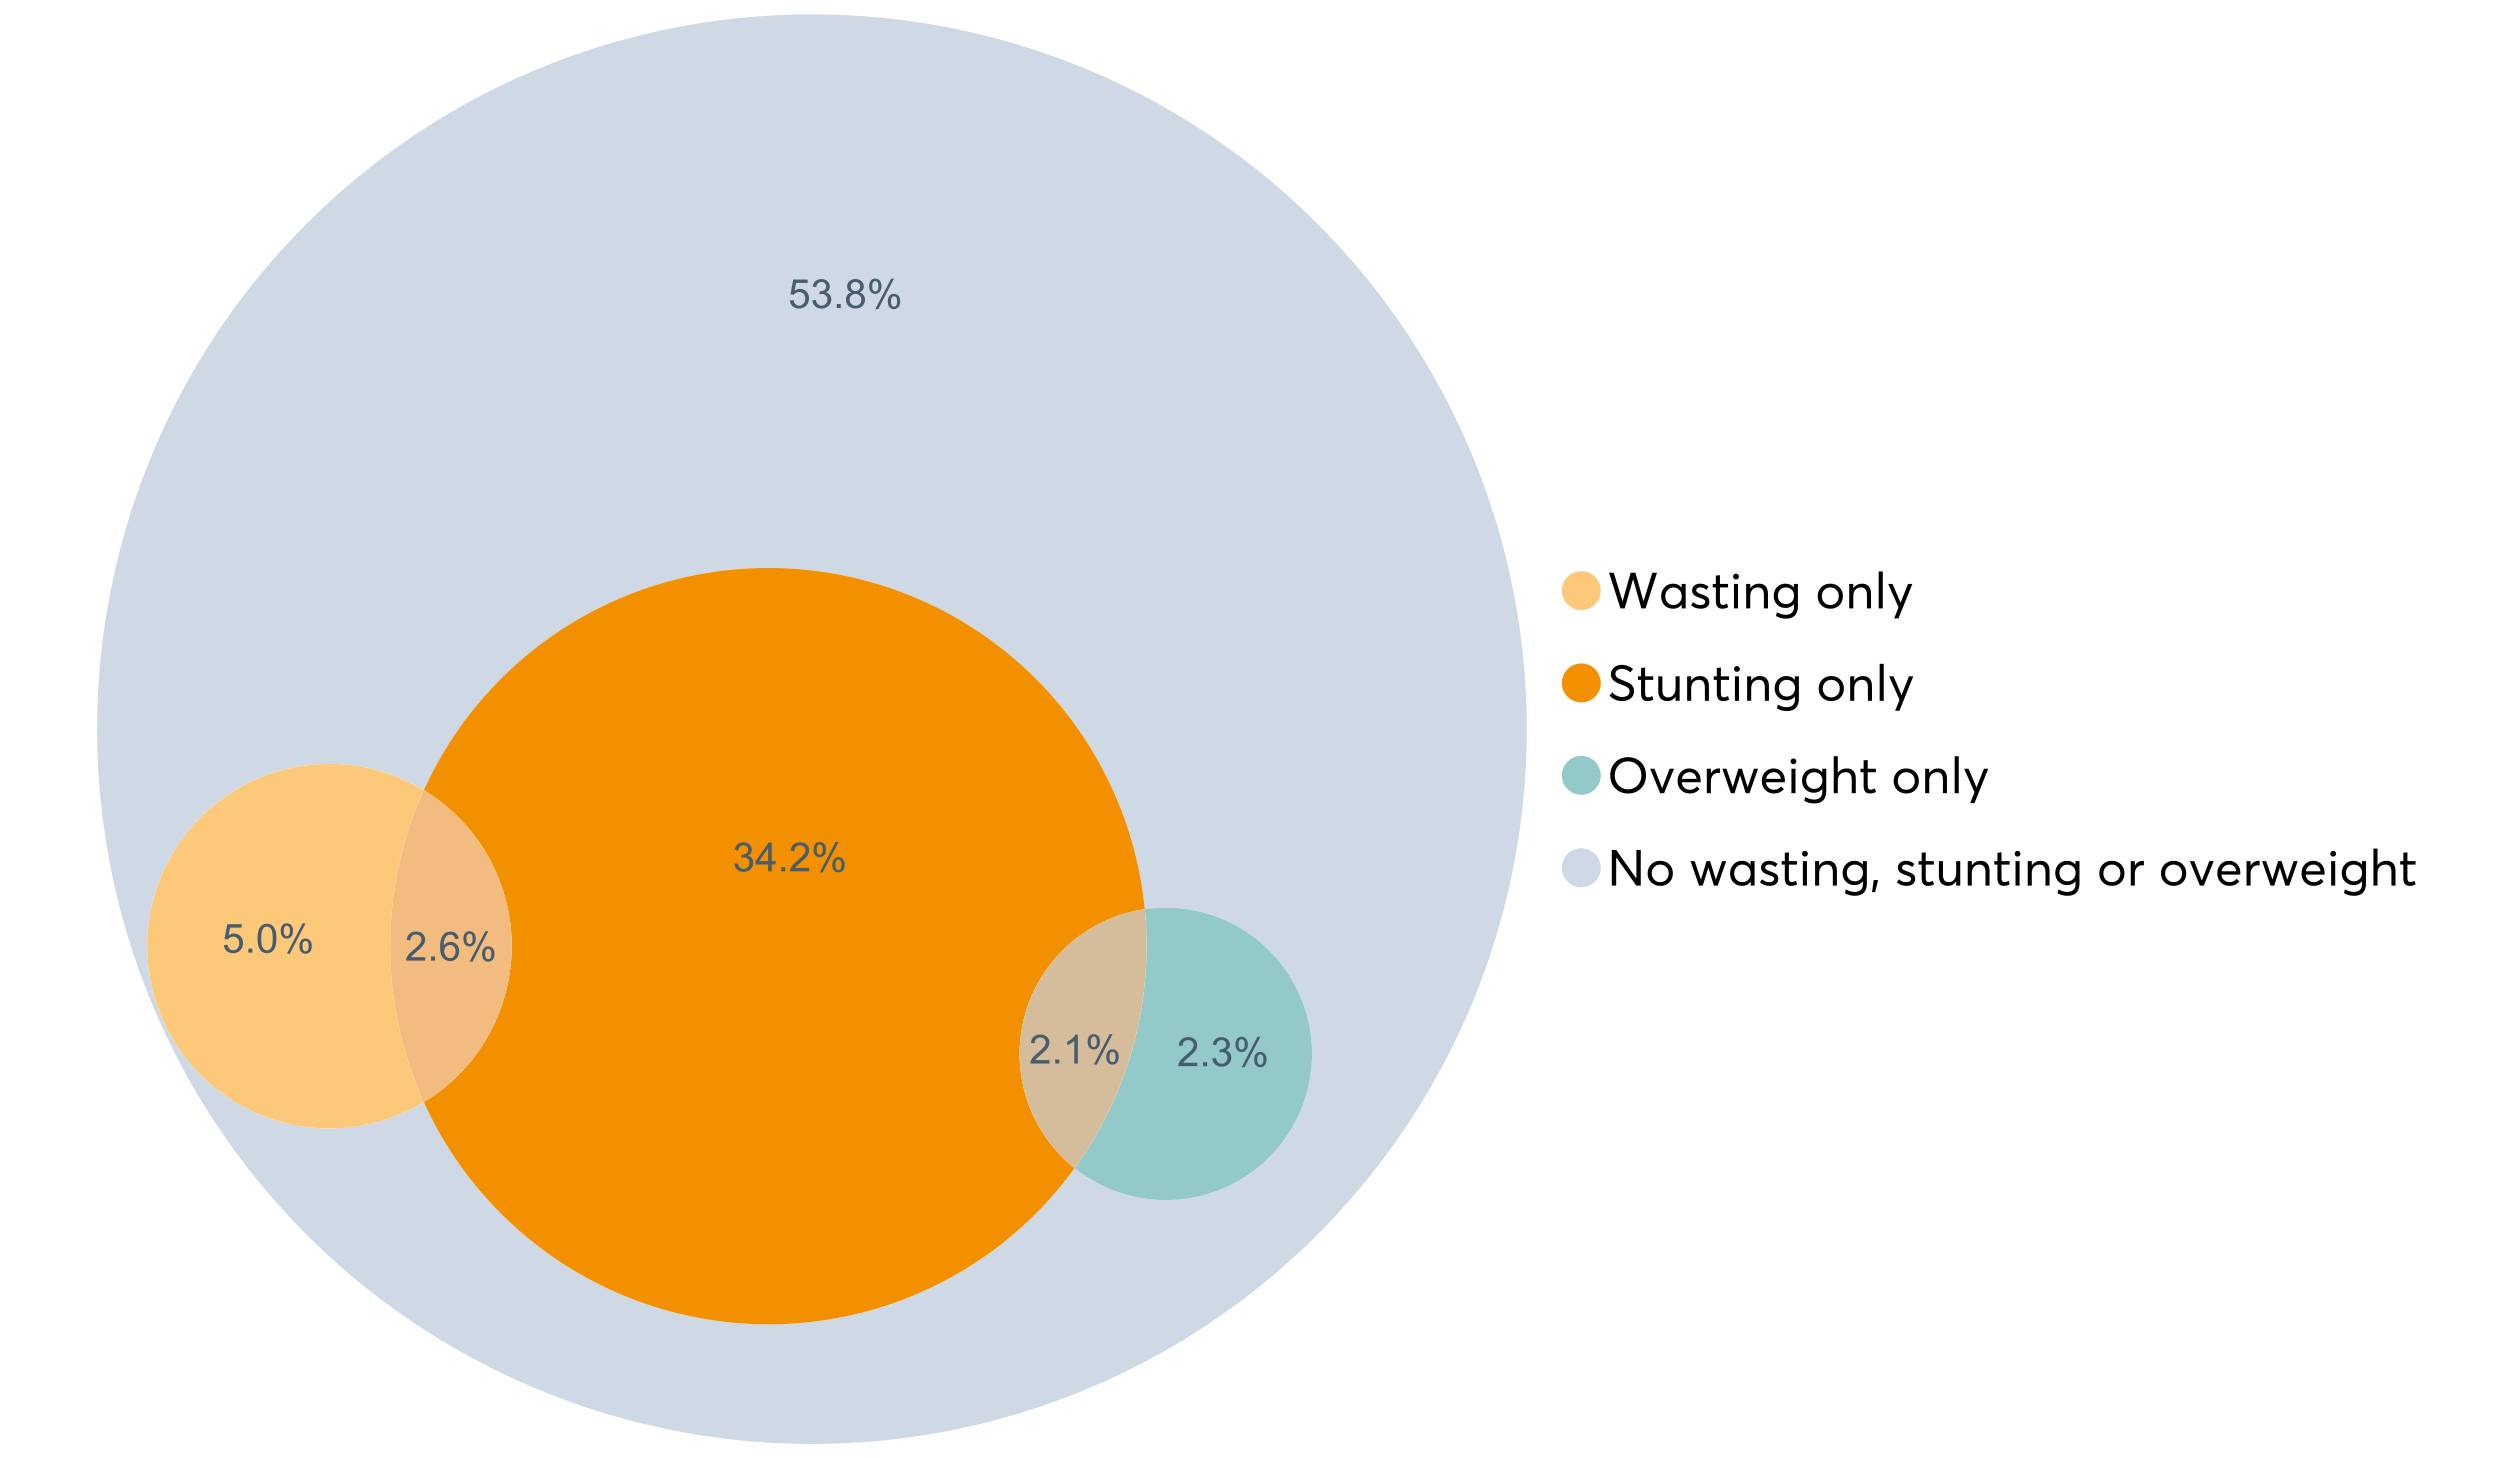 <?xml version="1.0" encoding="UTF-8"?>
<svg xmlns="http://www.w3.org/2000/svg" xmlns:xlink="http://www.w3.org/1999/xlink" width="1234.286pt" height="720pt" viewBox="0 0 1234.286 720" version="1.1">
<defs>
<g>
<symbol overflow="visible" id="glyph0-0">
<path style="stroke:none;" d="M 22.227 -17.613 L 24.531 -17.613 L 18.902 0 L 16.816 0 L 12.75 -14.438 L 12.727 -14.438 L 8.582 0 L 6.5 0 L 0.867 -17.613 L 3.176 -17.613 L 7.516 -3.547 L 7.566 -3.547 L 11.535 -17.613 L 13.891 -17.613 L 17.859 -3.496 L 17.887 -3.496 Z M 22.227 -17.613 "/>
</symbol>
<symbol overflow="visible" id="glyph0-1">
<path style="stroke:none;" d="M 11.285 -12.082 L 13.297 -12.082 L 13.297 0 L 11.359 0 L 11.359 -1.91 L 11.336 -1.91 C 10.309 -0.539 8.902 0.145 7.121 0.148 C 5.41 0.145 3.996 -0.414 2.875 -1.539 C 1.75 -2.66 1.188 -4.133 1.191 -5.953 C 1.188 -7.738 1.746 -9.23 2.863 -10.43 C 3.977 -11.629 5.387 -12.227 7.094 -12.23 C 8.812 -12.227 10.203 -11.574 11.262 -10.27 L 11.285 -10.27 Z M 7.293 -1.688 C 8.414 -1.688 9.371 -2.086 10.168 -2.891 C 10.957 -3.688 11.355 -4.711 11.359 -5.953 C 11.355 -7.191 10.973 -8.234 10.207 -9.09 C 9.438 -9.938 8.473 -10.363 7.316 -10.367 C 6.156 -10.363 5.184 -9.957 4.402 -9.141 C 3.613 -8.32 3.223 -7.258 3.227 -5.953 C 3.223 -4.711 3.598 -3.688 4.352 -2.891 C 5.102 -2.086 6.082 -1.688 7.293 -1.688 Z M 7.293 -1.688 "/>
</symbol>
<symbol overflow="visible" id="glyph0-2">
<path style="stroke:none;" d="M 5.605 0.148 C 3.734 0.145 2.156 -0.43 0.867 -1.586 L 1.91 -3.102 C 2.949 -2.137 4.18 -1.656 5.605 -1.66 C 6.297 -1.656 6.852 -1.816 7.266 -2.133 C 7.68 -2.445 7.887 -2.824 7.887 -3.273 C 7.887 -3.734 7.684 -4.086 7.277 -4.328 C 6.871 -4.566 6.164 -4.859 5.16 -5.211 C 5.09 -5.223 5.039 -5.238 5.012 -5.258 C 3.832 -5.668 2.938 -6.141 2.32 -6.672 C 1.699 -7.199 1.387 -7.969 1.391 -8.98 C 1.387 -9.902 1.762 -10.676 2.516 -11.297 C 3.266 -11.918 4.223 -12.227 5.383 -12.23 C 6.918 -12.227 8.297 -11.73 9.523 -10.742 L 8.484 -9.152 C 7.523 -9.98 6.457 -10.395 5.285 -10.395 C 4.801 -10.395 4.367 -10.262 3.992 -9.996 C 3.609 -9.73 3.422 -9.391 3.422 -8.98 C 3.422 -8.547 3.605 -8.199 3.98 -7.938 C 4.348 -7.668 4.926 -7.387 5.707 -7.094 C 5.836 -7.043 6.078 -6.953 6.434 -6.82 C 6.789 -6.688 7.023 -6.594 7.141 -6.547 C 7.254 -6.492 7.453 -6.406 7.738 -6.285 C 8.016 -6.16 8.207 -6.07 8.309 -6.016 C 8.406 -5.957 8.559 -5.863 8.766 -5.73 C 8.973 -5.598 9.113 -5.48 9.188 -5.383 C 9.262 -5.281 9.359 -5.148 9.488 -4.984 C 9.609 -4.816 9.699 -4.656 9.75 -4.5 C 9.797 -4.344 9.836 -4.16 9.871 -3.953 C 9.902 -3.746 9.918 -3.527 9.922 -3.301 C 9.918 -2.305 9.547 -1.484 8.805 -0.832 C 8.059 -0.18 6.992 0.145 5.605 0.148 Z M 5.605 0.148 "/>
</symbol>
<symbol overflow="visible" id="glyph0-3">
<path style="stroke:none;" d="M 5.332 0.148 C 3.23 0.145 2.18 -1.102 2.184 -3.598 L 2.184 -10.344 L 0.645 -10.344 L 0.645 -12.082 L 2.184 -12.082 L 2.184 -16.199 L 4.191 -16.422 L 4.191 -12.082 L 8.211 -12.082 L 8.211 -10.344 L 4.191 -10.344 L 4.191 -3.895 C 4.188 -3.148 4.301 -2.602 4.527 -2.258 C 4.75 -1.906 5.133 -1.734 5.68 -1.738 C 6.305 -1.734 6.984 -1.941 7.715 -2.355 L 8.262 -0.594 C 7.367 -0.098 6.391 0.145 5.332 0.148 Z M 5.332 0.148 "/>
</symbol>
<symbol overflow="visible" id="glyph0-4">
<path style="stroke:none;" d="M 3.102 -14.312 C 2.684 -14.309 2.34 -14.445 2.07 -14.723 C 1.793 -14.992 1.656 -15.328 1.66 -15.727 C 1.656 -16.121 1.793 -16.453 2.07 -16.73 C 2.34 -17 2.684 -17.137 3.102 -17.141 C 3.492 -17.137 3.832 -16.996 4.117 -16.719 C 4.395 -16.434 4.535 -16.105 4.539 -15.727 C 4.535 -15.328 4.395 -14.992 4.117 -14.723 C 3.832 -14.445 3.492 -14.309 3.102 -14.312 Z M 2.082 0 L 2.082 -12.082 L 4.094 -12.082 L 4.094 0 Z M 2.082 0 "/>
</symbol>
<symbol overflow="visible" id="glyph0-5">
<path style="stroke:none;" d="M 8.336 -12.23 C 9.672 -12.227 10.73 -11.801 11.508 -10.953 C 12.285 -10.098 12.672 -8.836 12.676 -7.168 L 12.676 0 L 10.668 0 L 10.668 -6.598 C 10.664 -9.109 9.68 -10.363 7.715 -10.367 C 6.555 -10.363 5.633 -9.98 4.945 -9.215 C 4.258 -8.445 3.914 -7.383 3.918 -6.027 L 3.918 0 L 1.91 0 L 1.91 -12.082 L 3.918 -12.082 L 3.918 -9.973 L 3.945 -9.973 C 5 -11.477 6.465 -12.227 8.336 -12.23 Z M 8.336 -12.23 "/>
</symbol>
<symbol overflow="visible" id="glyph0-6">
<path style="stroke:none;" d="M 11.09 -12.082 L 13.074 -12.082 L 13.074 -0.918 C 13.07 0.934 12.586 2.391 11.621 3.457 C 10.652 4.523 9.16 5.055 7.145 5.059 C 5.32 5.055 3.684 4.617 2.234 3.746 L 2.703 1.887 C 4.203 2.727 5.652 3.145 7.043 3.148 C 8.348 3.145 9.352 2.812 10.059 2.145 C 10.758 1.473 11.109 0.625 11.113 -0.398 L 11.113 -2.082 L 11.062 -2.082 C 10.055 -0.84 8.688 -0.223 6.969 -0.223 C 5.312 -0.223 3.926 -0.773 2.801 -1.883 C 1.676 -2.988 1.113 -4.43 1.117 -6.203 C 1.113 -7.918 1.664 -9.352 2.766 -10.504 C 3.863 -11.652 5.23 -12.227 6.871 -12.23 C 8.57 -12.227 9.961 -11.617 11.039 -10.395 L 11.09 -10.395 Z M 7.121 -2.109 C 8.324 -2.109 9.301 -2.5 10.047 -3.285 C 10.789 -4.07 11.16 -5.074 11.164 -6.301 C 11.16 -7.488 10.777 -8.461 10.008 -9.215 C 9.238 -9.965 8.273 -10.34 7.121 -10.344 C 5.973 -10.34 5.031 -9.957 4.289 -9.188 C 3.547 -8.418 3.176 -7.445 3.176 -6.277 C 3.176 -5.016 3.555 -4.008 4.316 -3.25 C 5.074 -2.488 6.008 -2.109 7.121 -2.109 Z M 7.121 -2.109 "/>
</symbol>
<symbol overflow="visible" id="glyph0-7">
<path style="stroke:none;" d=""/>
</symbol>
<symbol overflow="visible" id="glyph0-8">
<path style="stroke:none;" d="M 7.418 0.148 C 5.562 0.145 4.055 -0.438 2.898 -1.613 C 1.738 -2.785 1.16 -4.258 1.164 -6.027 C 1.16 -7.797 1.738 -9.273 2.898 -10.457 C 4.055 -11.637 5.562 -12.227 7.418 -12.23 C 9.203 -12.227 10.68 -11.648 11.855 -10.492 C 13.027 -9.332 13.617 -7.844 13.617 -6.027 C 13.617 -4.207 13.027 -2.723 11.855 -1.574 C 10.68 -0.426 9.203 0.145 7.418 0.148 Z M 7.418 -1.688 C 8.59 -1.688 9.578 -2.094 10.383 -2.914 C 11.184 -3.727 11.582 -4.766 11.586 -6.027 C 11.582 -7.297 11.188 -8.34 10.395 -9.152 C 9.598 -9.961 8.605 -10.363 7.418 -10.367 C 6.176 -10.363 5.16 -9.945 4.375 -9.113 C 3.59 -8.277 3.199 -7.25 3.199 -6.027 C 3.199 -4.801 3.59 -3.77 4.375 -2.938 C 5.16 -2.102 6.176 -1.688 7.418 -1.688 Z M 7.418 -1.688 "/>
</symbol>
<symbol overflow="visible" id="glyph0-9">
<path style="stroke:none;" d="M 2.082 0 L 2.082 -18.258 L 4.094 -18.258 L 4.094 0 Z M 2.082 0 "/>
</symbol>
<symbol overflow="visible" id="glyph0-10">
<path style="stroke:none;" d="M 10.344 -12.082 L 12.477 -12.082 L 5.656 4.91 L 3.523 4.91 L 5.68 -0.496 L 0.57 -12.082 L 2.73 -12.082 L 6.648 -2.879 L 6.699 -2.879 Z M 10.344 -12.082 "/>
</symbol>
<symbol overflow="visible" id="glyph0-11">
<path style="stroke:none;" d="M 7.344 0.148 C 4.875 0.145 2.793 -0.762 1.09 -2.578 L 2.48 -4.219 C 3.09 -3.453 3.836 -2.871 4.711 -2.48 C 5.586 -2.082 6.469 -1.887 7.367 -1.887 C 8.453 -1.887 9.328 -2.125 9.984 -2.605 C 10.637 -3.082 10.961 -3.742 10.965 -4.59 C 10.961 -5.051 10.883 -5.449 10.727 -5.781 C 10.566 -6.109 10.297 -6.402 9.922 -6.66 C 9.539 -6.914 9.172 -7.121 8.816 -7.277 C 8.461 -7.434 7.953 -7.637 7.293 -7.887 C 7.176 -7.934 7.086 -7.965 7.02 -7.988 C 6.371 -8.215 5.844 -8.418 5.441 -8.594 C 5.035 -8.766 4.574 -9.008 4.055 -9.324 C 3.531 -9.637 3.125 -9.957 2.84 -10.281 C 2.547 -10.602 2.293 -11.008 2.082 -11.496 C 1.863 -11.984 1.758 -12.523 1.762 -13.121 C 1.758 -14.426 2.277 -15.527 3.324 -16.422 C 4.363 -17.312 5.637 -17.766 7.145 -17.785 C 9.125 -17.781 10.988 -17.098 12.727 -15.727 L 11.41 -14.039 C 10.035 -15.195 8.613 -15.773 7.145 -15.777 C 6.281 -15.773 5.547 -15.547 4.938 -15.094 C 4.324 -14.637 4.02 -14.012 4.02 -13.223 C 4.02 -12.891 4.082 -12.59 4.215 -12.316 C 4.344 -12.043 4.492 -11.816 4.66 -11.645 C 4.824 -11.469 5.117 -11.277 5.531 -11.062 C 5.945 -10.848 6.27 -10.684 6.512 -10.578 C 6.746 -10.469 7.164 -10.301 7.766 -10.07 C 9.578 -9.371 10.777 -8.824 11.359 -8.434 C 12.598 -7.586 13.219 -6.379 13.223 -4.812 C 13.219 -3.254 12.645 -2.039 11.496 -1.164 C 10.348 -0.289 8.961 0.145 7.344 0.148 Z M 7.344 0.148 "/>
</symbol>
<symbol overflow="visible" id="glyph0-12">
<path style="stroke:none;" d="M 10.195 -12.082 L 12.203 -12.082 L 12.203 0 L 10.195 0 L 10.195 -2.008 L 10.172 -2.008 C 9.16 -0.57 7.836 0.145 6.203 0.148 C 4.762 0.145 3.645 -0.27 2.852 -1.102 C 2.055 -1.938 1.656 -3.199 1.66 -4.887 L 1.66 -12.082 L 3.672 -12.082 L 3.672 -5.457 C 3.668 -4.113 3.91 -3.152 4.402 -2.566 C 4.887 -1.98 5.629 -1.688 6.621 -1.688 C 7.613 -1.688 8.457 -2.094 9.152 -2.914 C 9.848 -3.727 10.195 -4.832 10.195 -6.227 Z M 10.195 -12.082 "/>
</symbol>
<symbol overflow="visible" id="glyph0-13">
<path style="stroke:none;" d="M 10.32 0.148 C 7.703 0.145 5.574 -0.699 3.93 -2.395 C 2.285 -4.086 1.465 -6.223 1.465 -8.805 C 1.465 -11.383 2.285 -13.523 3.93 -15.23 C 5.574 -16.93 7.703 -17.781 10.32 -17.785 C 12.828 -17.781 14.922 -16.953 16.594 -15.293 C 18.266 -13.629 19.102 -11.465 19.102 -8.805 C 19.102 -6.156 18.266 -4.004 16.594 -2.344 C 14.922 -0.684 12.828 0.145 10.32 0.148 Z M 10.32 -1.91 C 12.168 -1.91 13.719 -2.559 14.969 -3.855 C 16.215 -5.152 16.84 -6.801 16.844 -8.805 C 16.84 -10.82 16.215 -12.477 14.969 -13.777 C 13.719 -15.074 12.168 -15.727 10.32 -15.727 C 8.383 -15.727 6.797 -15.059 5.555 -13.73 C 4.312 -12.395 3.691 -10.754 3.695 -8.805 C 3.691 -6.852 4.312 -5.215 5.555 -3.895 C 6.797 -2.57 8.383 -1.91 10.32 -1.91 Z M 10.32 -1.91 "/>
</symbol>
<symbol overflow="visible" id="glyph0-14">
<path style="stroke:none;" d="M 10.195 -12.082 L 12.379 -12.082 L 7.465 0 L 5.531 0 L 0.594 -12.082 L 2.754 -12.082 L 6.473 -2.555 L 6.547 -2.555 Z M 10.195 -12.082 "/>
</symbol>
<symbol overflow="visible" id="glyph0-15">
<path style="stroke:none;" d="M 12.551 -6.227 C 12.551 -6.09 12.543 -5.918 12.527 -5.707 L 12.504 -5.406 L 3.199 -5.406 C 3.332 -4.281 3.766 -3.379 4.5 -2.703 C 5.234 -2.023 6.148 -1.688 7.242 -1.688 C 8.648 -1.688 9.781 -2.23 10.641 -3.324 L 12.055 -2.109 C 10.875 -0.605 9.246 0.145 7.168 0.148 C 5.426 0.145 3.992 -0.426 2.863 -1.574 C 1.727 -2.723 1.16 -4.207 1.164 -6.027 C 1.16 -7.828 1.711 -9.312 2.812 -10.48 C 3.914 -11.645 5.289 -12.227 6.945 -12.23 C 8.609 -12.227 9.961 -11.664 11 -10.543 C 12.031 -9.414 12.551 -7.977 12.551 -6.227 Z M 9.402 -9.477 C 8.789 -10.066 8.004 -10.363 7.043 -10.367 C 6.082 -10.363 5.258 -10.07 4.574 -9.488 C 3.887 -8.898 3.453 -8.094 3.273 -7.07 L 10.566 -7.07 C 10.398 -8.074 10.012 -8.875 9.402 -9.477 Z M 9.402 -9.477 "/>
</symbol>
<symbol overflow="visible" id="glyph0-16">
<path style="stroke:none;" d="M 7.887 -12.23 C 8.137 -12.227 8.301 -12.219 8.383 -12.203 L 8.383 -9.973 C 8.02 -10.004 7.754 -10.02 7.59 -10.02 C 6.461 -10.02 5.57 -9.629 4.91 -8.855 C 4.246 -8.074 3.914 -7.066 3.918 -5.828 L 3.918 0 L 1.91 0 L 1.91 -12.082 L 3.918 -12.082 L 3.918 -9.945 L 3.945 -9.945 C 4.883 -11.465 6.199 -12.227 7.887 -12.23 Z M 7.887 -12.23 "/>
</symbol>
<symbol overflow="visible" id="glyph0-17">
<path style="stroke:none;" d="M 16.297 -12.082 L 18.332 -12.082 L 14.141 0 L 12.254 0 L 9.523 -8.805 L 9.5 -8.805 L 6.746 0 L 4.91 0 L 0.719 -12.082 L 2.754 -12.082 L 5.828 -3.051 L 5.879 -3.051 L 8.633 -12.082 L 10.367 -12.082 L 13.172 -3.051 L 13.223 -3.051 Z M 16.297 -12.082 "/>
</symbol>
<symbol overflow="visible" id="glyph0-18">
<path style="stroke:none;" d="M 8.41 -12.23 C 9.777 -12.227 10.852 -11.812 11.633 -10.988 C 12.406 -10.16 12.797 -8.914 12.801 -7.242 L 12.801 0 L 10.789 0 L 10.789 -6.672 C 10.785 -9.133 9.805 -10.363 7.84 -10.367 C 6.629 -10.363 5.672 -9.984 4.973 -9.227 C 4.266 -8.465 3.914 -7.414 3.918 -6.078 L 3.918 0 L 1.91 0 L 1.91 -18.258 L 3.918 -18.258 L 3.918 -10.098 L 3.969 -10.098 C 4.973 -11.516 6.453 -12.227 8.41 -12.23 Z M 8.41 -12.23 "/>
</symbol>
<symbol overflow="visible" id="glyph0-19">
<path style="stroke:none;" d="M 14.363 -17.613 L 16.52 -17.613 L 16.52 0 L 14.312 0 L 4.441 -13.891 L 4.391 -13.891 L 4.391 0 L 2.234 0 L 2.234 -17.613 L 4.367 -17.613 L 14.312 -3.57 L 14.363 -3.57 Z M 14.363 -17.613 "/>
</symbol>
<symbol overflow="visible" id="glyph0-20">
<path style="stroke:none;" d="M 0.793 3.227 L 1.586 -2.73 L 3.797 -2.73 L 2.281 3.227 Z M 0.793 3.227 "/>
</symbol>
<symbol overflow="visible" id="glyph1-0">
<path style="stroke:none;" d="M 10.039 -1.684 L 10.039 0 L 0.605 0 C 0.59 -0.422 0.66 -0.828 0.809 -1.219 C 1.047 -1.859 1.43 -2.488 1.961 -3.113 C 2.488 -3.734 3.254 -4.457 4.254 -5.277 C 5.805 -6.547 6.852 -7.555 7.398 -8.301 C 7.941 -9.043 8.215 -9.746 8.219 -10.41 C 8.215 -11.102 7.965 -11.688 7.473 -12.168 C 6.973 -12.641 6.328 -12.879 5.531 -12.883 C 4.688 -12.879 4.012 -12.625 3.504 -12.121 C 2.996 -11.613 2.738 -10.914 2.738 -10.02 L 0.934 -10.207 C 1.055 -11.551 1.52 -12.574 2.328 -13.277 C 3.129 -13.98 4.211 -14.332 5.57 -14.336 C 6.938 -14.332 8.02 -13.953 8.82 -13.195 C 9.617 -12.434 10.02 -11.492 10.02 -10.371 C 10.02 -9.801 9.902 -9.238 9.668 -8.688 C 9.434 -8.133 9.047 -7.551 8.508 -6.941 C 7.965 -6.328 7.062 -5.492 5.805 -4.43 C 4.75 -3.547 4.074 -2.945 3.777 -2.633 C 3.477 -2.312 3.23 -1.996 3.039 -1.684 Z M 10.039 -1.684 "/>
</symbol>
<symbol overflow="visible" id="glyph1-1">
<path style="stroke:none;" d="M 1.812 0 L 1.812 -1.996 L 3.809 -1.996 L 3.809 0 Z M 1.812 0 "/>
</symbol>
<symbol overflow="visible" id="glyph1-2">
<path style="stroke:none;" d="M 9.922 -10.781 L 8.18 -10.645 C 8.023 -11.328 7.801 -11.828 7.52 -12.145 C 7.043 -12.641 6.461 -12.891 5.766 -12.895 C 5.203 -12.891 4.711 -12.734 4.293 -12.426 C 3.742 -12.023 3.309 -11.438 2.988 -10.664 C 2.668 -9.891 2.5 -8.789 2.492 -7.363 C 2.91 -8.004 3.426 -8.48 4.039 -8.793 C 4.648 -9.102 5.289 -9.258 5.961 -9.262 C 7.125 -9.258 8.121 -8.828 8.941 -7.969 C 9.762 -7.109 10.172 -5.996 10.176 -4.637 C 10.172 -3.738 9.98 -2.906 9.598 -2.137 C 9.211 -1.367 8.68 -0.777 8.004 -0.371 C 7.328 0.039 6.562 0.238 5.707 0.242 C 4.246 0.238 3.055 -0.293 2.133 -1.367 C 1.211 -2.438 0.75 -4.211 0.75 -6.68 C 0.75 -9.438 1.258 -11.441 2.277 -12.699 C 3.164 -13.785 4.363 -14.332 5.871 -14.336 C 6.996 -14.332 7.914 -14.016 8.633 -13.391 C 9.348 -12.758 9.777 -11.891 9.922 -10.781 Z M 2.766 -4.625 C 2.766 -4.016 2.891 -3.438 3.148 -2.891 C 3.402 -2.336 3.762 -1.918 4.227 -1.633 C 4.684 -1.34 5.168 -1.195 5.676 -1.199 C 6.414 -1.195 7.051 -1.492 7.586 -2.094 C 8.117 -2.688 8.383 -3.5 8.387 -4.527 C 8.383 -5.512 8.121 -6.289 7.598 -6.859 C 7.07 -7.426 6.406 -7.711 5.609 -7.711 C 4.812 -7.711 4.141 -7.426 3.594 -6.859 C 3.039 -6.289 2.766 -5.543 2.766 -4.625 Z M 2.766 -4.625 "/>
</symbol>
<symbol overflow="visible" id="glyph1-3">
<path style="stroke:none;" d="M 1.16 -10.848 C 1.16 -11.863 1.414 -12.73 1.93 -13.449 C 2.438 -14.16 3.184 -14.52 4.16 -14.52 C 5.055 -14.52 5.793 -14.199 6.383 -13.559 C 6.969 -12.918 7.266 -11.977 7.266 -10.742 C 7.266 -9.531 6.969 -8.602 6.375 -7.949 C 5.781 -7.297 5.047 -6.973 4.18 -6.973 C 3.312 -6.973 2.594 -7.293 2.02 -7.938 C 1.445 -8.578 1.16 -9.547 1.16 -10.848 Z M 4.207 -13.312 C 3.77 -13.312 3.406 -13.121 3.121 -12.746 C 2.828 -12.367 2.684 -11.676 2.688 -10.672 C 2.684 -9.754 2.828 -9.109 3.125 -8.738 C 3.414 -8.363 3.777 -8.18 4.207 -8.18 C 4.648 -8.18 5.012 -8.367 5.301 -8.742 C 5.586 -9.117 5.73 -9.805 5.734 -10.809 C 5.73 -11.727 5.586 -12.375 5.297 -12.75 C 5.004 -13.125 4.641 -13.312 4.207 -13.312 Z M 4.215 0.527 L 12.027 -14.52 L 13.449 -14.52 L 5.668 0.527 Z M 10.391 -3.352 C 10.387 -4.375 10.645 -5.242 11.16 -5.953 C 11.672 -6.664 12.418 -7.02 13.398 -7.02 C 14.293 -7.02 15.035 -6.699 15.625 -6.059 C 16.211 -5.418 16.504 -4.477 16.508 -3.242 C 16.504 -2.031 16.207 -1.102 15.613 -0.449 C 15.016 0.203 14.281 0.527 13.41 0.527 C 12.543 0.527 11.824 0.207 11.25 -0.441 C 10.676 -1.082 10.387 -2.055 10.391 -3.352 Z M 13.449 -5.812 C 13.004 -5.812 12.641 -5.621 12.352 -5.246 C 12.062 -4.867 11.918 -4.18 11.918 -3.176 C 11.918 -2.266 12.062 -1.621 12.355 -1.246 C 12.648 -0.867 13.008 -0.68 13.438 -0.684 C 13.883 -0.68 14.254 -0.867 14.543 -1.246 C 14.832 -1.621 14.977 -2.309 14.977 -3.312 C 14.977 -4.23 14.828 -4.879 14.539 -5.254 C 14.242 -5.625 13.879 -5.812 13.449 -5.812 Z M 13.449 -5.812 "/>
</symbol>
<symbol overflow="visible" id="glyph1-4">
<path style="stroke:none;" d="M 7.43 0 L 5.676 0 L 5.676 -11.172 C 5.25 -10.766 4.695 -10.363 4.016 -9.961 C 3.328 -9.559 2.715 -9.258 2.172 -9.059 L 2.172 -10.75 C 3.148 -11.207 4.004 -11.766 4.742 -12.426 C 5.473 -13.078 5.992 -13.715 6.301 -14.336 L 7.43 -14.336 Z M 7.43 0 "/>
</symbol>
<symbol overflow="visible" id="glyph1-5">
<path style="stroke:none;" d="M 0.828 -3.738 L 2.668 -3.895 C 2.801 -2.996 3.117 -2.324 3.617 -1.875 C 4.109 -1.422 4.711 -1.195 5.414 -1.199 C 6.258 -1.195 6.969 -1.512 7.555 -2.152 C 8.137 -2.785 8.43 -3.629 8.434 -4.684 C 8.43 -5.68 8.148 -6.469 7.59 -7.051 C 7.027 -7.625 6.293 -7.914 5.387 -7.918 C 4.816 -7.914 4.309 -7.785 3.855 -7.531 C 3.402 -7.273 3.043 -6.941 2.785 -6.535 L 1.141 -6.75 L 2.523 -14.082 L 9.621 -14.082 L 9.621 -12.406 L 3.926 -12.406 L 3.156 -8.57 C 4.012 -9.164 4.91 -9.461 5.852 -9.465 C 7.098 -9.461 8.148 -9.031 9.008 -8.168 C 9.859 -7.305 10.289 -6.195 10.293 -4.84 C 10.289 -3.547 9.914 -2.43 9.164 -1.488 C 8.246 -0.336 6.996 0.238 5.414 0.242 C 4.117 0.238 3.055 -0.121 2.234 -0.848 C 1.41 -1.57 0.941 -2.535 0.828 -3.738 Z M 0.828 -3.738 "/>
</symbol>
<symbol overflow="visible" id="glyph1-6">
<path style="stroke:none;" d="M 0.836 -3.77 L 2.59 -4.004 C 2.789 -3.004 3.129 -2.289 3.617 -1.855 C 4.098 -1.414 4.688 -1.195 5.387 -1.199 C 6.207 -1.195 6.902 -1.48 7.473 -2.055 C 8.039 -2.621 8.324 -3.328 8.328 -4.18 C 8.324 -4.98 8.062 -5.645 7.539 -6.168 C 7.012 -6.688 6.344 -6.949 5.531 -6.953 C 5.199 -6.949 4.785 -6.883 4.293 -6.758 L 4.488 -8.297 C 4.605 -8.281 4.699 -8.273 4.773 -8.277 C 5.516 -8.273 6.188 -8.469 6.785 -8.859 C 7.383 -9.25 7.68 -9.852 7.684 -10.664 C 7.68 -11.305 7.465 -11.836 7.031 -12.262 C 6.594 -12.68 6.031 -12.891 5.348 -12.895 C 4.664 -12.891 4.094 -12.676 3.641 -12.25 C 3.184 -11.82 2.895 -11.18 2.766 -10.324 L 1.012 -10.633 C 1.227 -11.809 1.715 -12.719 2.473 -13.367 C 3.23 -14.008 4.176 -14.332 5.309 -14.336 C 6.086 -14.332 6.801 -14.164 7.457 -13.832 C 8.109 -13.496 8.609 -13.039 8.961 -12.465 C 9.305 -11.883 9.48 -11.27 9.484 -10.625 C 9.48 -10.004 9.316 -9.441 8.988 -8.938 C 8.656 -8.43 8.164 -8.027 7.52 -7.73 C 8.359 -7.535 9.016 -7.133 9.484 -6.52 C 9.949 -5.906 10.184 -5.137 10.188 -4.215 C 10.184 -2.965 9.73 -1.91 8.824 -1.047 C 7.914 -0.18 6.762 0.25 5.375 0.254 C 4.117 0.25 3.078 -0.121 2.254 -0.867 C 1.422 -1.613 0.949 -2.578 0.836 -3.77 Z M 0.836 -3.77 "/>
</symbol>
<symbol overflow="visible" id="glyph1-7">
<path style="stroke:none;" d="M 3.523 -7.742 C 2.793 -8.004 2.254 -8.383 1.906 -8.879 C 1.555 -9.371 1.383 -9.965 1.383 -10.652 C 1.383 -11.691 1.754 -12.562 2.5 -13.273 C 3.246 -13.977 4.242 -14.332 5.484 -14.336 C 6.727 -14.332 7.727 -13.969 8.492 -13.25 C 9.25 -12.523 9.633 -11.645 9.633 -10.605 C 9.633 -9.941 9.457 -9.363 9.109 -8.875 C 8.762 -8.383 8.234 -8.004 7.527 -7.742 C 8.402 -7.453 9.07 -6.992 9.527 -6.359 C 9.984 -5.719 10.211 -4.961 10.215 -4.082 C 10.211 -2.859 9.781 -1.832 8.918 -1.004 C 8.055 -0.172 6.918 0.238 5.512 0.242 C 4.102 0.238 2.965 -0.176 2.102 -1.008 C 1.238 -1.84 0.809 -2.879 0.809 -4.129 C 0.809 -5.055 1.043 -5.832 1.512 -6.461 C 1.98 -7.086 2.648 -7.512 3.523 -7.742 Z M 3.176 -10.711 C 3.176 -10.035 3.391 -9.48 3.828 -9.055 C 4.258 -8.625 4.824 -8.414 5.523 -8.414 C 6.195 -8.414 6.746 -8.625 7.18 -9.051 C 7.609 -9.477 7.828 -9.996 7.828 -10.613 C 7.828 -11.254 7.605 -11.797 7.16 -12.234 C 6.715 -12.672 6.16 -12.891 5.504 -12.895 C 4.832 -12.891 4.277 -12.676 3.836 -12.25 C 3.395 -11.82 3.176 -11.309 3.176 -10.711 Z M 2.609 -4.121 C 2.605 -3.617 2.727 -3.133 2.965 -2.668 C 3.199 -2.199 3.551 -1.84 4.02 -1.582 C 4.488 -1.324 4.992 -1.195 5.531 -1.199 C 6.367 -1.195 7.059 -1.465 7.605 -2.004 C 8.148 -2.543 8.418 -3.227 8.422 -4.062 C 8.418 -4.902 8.137 -5.602 7.578 -6.156 C 7.016 -6.707 6.316 -6.984 5.473 -6.984 C 4.645 -6.984 3.961 -6.711 3.422 -6.164 C 2.879 -5.617 2.605 -4.934 2.609 -4.121 Z M 2.609 -4.121 "/>
</symbol>
<symbol overflow="visible" id="glyph1-8">
<path style="stroke:none;" d="M 0.828 -7.039 C 0.824 -8.727 1 -10.086 1.348 -11.117 C 1.695 -12.141 2.211 -12.934 2.898 -13.496 C 3.582 -14.051 4.445 -14.332 5.484 -14.336 C 6.25 -14.332 6.922 -14.176 7.5 -13.871 C 8.078 -13.559 8.555 -13.117 8.93 -12.539 C 9.305 -11.957 9.598 -11.246 9.816 -10.414 C 10.027 -9.578 10.137 -8.453 10.137 -7.039 C 10.137 -5.359 9.965 -4.008 9.621 -2.984 C 9.277 -1.953 8.762 -1.16 8.078 -0.598 C 7.391 -0.039 6.527 0.238 5.484 0.242 C 4.105 0.238 3.023 -0.25 2.238 -1.238 C 1.297 -2.422 0.824 -4.355 0.828 -7.039 Z M 2.629 -7.039 C 2.625 -4.691 2.898 -3.133 3.449 -2.359 C 3.996 -1.582 4.676 -1.195 5.484 -1.199 C 6.289 -1.195 6.965 -1.586 7.512 -2.367 C 8.059 -3.145 8.332 -4.699 8.336 -7.039 C 8.332 -9.387 8.059 -10.949 7.512 -11.723 C 6.965 -12.492 6.281 -12.879 5.465 -12.883 C 4.656 -12.879 4.012 -12.539 3.535 -11.863 C 2.926 -10.988 2.625 -9.379 2.629 -7.039 Z M 2.629 -7.039 "/>
</symbol>
<symbol overflow="visible" id="glyph1-9">
<path style="stroke:none;" d="M 6.445 0 L 6.445 -3.418 L 0.254 -3.418 L 0.254 -5.023 L 6.77 -14.277 L 8.199 -14.277 L 8.199 -5.023 L 10.129 -5.023 L 10.129 -3.418 L 8.199 -3.418 L 8.199 0 Z M 6.445 -5.023 L 6.445 -11.461 L 1.977 -5.023 Z M 6.445 -5.023 "/>
</symbol>
</g>
</defs>
<g id="surface57630">
<path style=" stroke:none;fill-rule:nonzero;fill:rgb(98.824%,78.824%,47.843%);fill-opacity:1;" d="M 790.324 291.582 C 790.324 296.891 786.02 301.195 780.711 301.195 C 775.398 301.195 771.094 296.891 771.094 291.582 C 771.094 286.273 775.398 281.969 780.711 281.969 C 786.02 281.969 790.324 286.273 790.324 291.582 "/>
<g style="fill:rgb(0%,0%,0%);fill-opacity:1;">
  <use xlink:href="#glyph0-0" x="793.543" y="300.387"/>
  <use xlink:href="#glyph0-1" x="818.944" y="300.387"/>
  <use xlink:href="#glyph0-2" x="834.026" y="300.387"/>
  <use xlink:href="#glyph0-3" x="844.965" y="300.387"/>
  <use xlink:href="#glyph0-4" x="853.994" y="300.387"/>
  <use xlink:href="#glyph0-5" x="860.195" y="300.387"/>
  <use xlink:href="#glyph0-6" x="874.583" y="300.387"/>
  <use xlink:href="#glyph0-7" x="889.441" y="300.387"/>
  <use xlink:href="#glyph0-8" x="896.263" y="300.387"/>
  <use xlink:href="#glyph0-5" x="911.072" y="300.387"/>
  <use xlink:href="#glyph0-9" x="925.459" y="300.387"/>
  <use xlink:href="#glyph0-10" x="931.66" y="300.387"/>
</g>
<path style=" stroke:none;fill-rule:nonzero;fill:rgb(95.294%,56.471%,0%);fill-opacity:1;" d="M 790.324 337.195 C 790.324 342.504 786.02 346.809 780.711 346.809 C 775.398 346.809 771.094 342.504 771.094 337.195 C 771.094 331.883 775.398 327.578 780.711 327.578 C 786.02 327.578 790.324 331.883 790.324 337.195 "/>
<g style="fill:rgb(0%,0%,0%);fill-opacity:1;">
  <use xlink:href="#glyph0-11" x="793.543" y="346"/>
  <use xlink:href="#glyph0-3" x="808.029" y="346"/>
  <use xlink:href="#glyph0-12" x="817.059" y="346"/>
  <use xlink:href="#glyph0-5" x="831.049" y="346"/>
  <use xlink:href="#glyph0-3" x="845.436" y="346"/>
  <use xlink:href="#glyph0-4" x="854.465" y="346"/>
  <use xlink:href="#glyph0-5" x="860.667" y="346"/>
  <use xlink:href="#glyph0-6" x="875.054" y="346"/>
  <use xlink:href="#glyph0-7" x="889.913" y="346"/>
  <use xlink:href="#glyph0-8" x="896.734" y="346"/>
  <use xlink:href="#glyph0-5" x="911.543" y="346"/>
  <use xlink:href="#glyph0-9" x="925.93" y="346"/>
  <use xlink:href="#glyph0-10" x="932.132" y="346"/>
</g>
<path style=" stroke:none;fill-rule:nonzero;fill:rgb(57.647%,79.216%,78.824%);fill-opacity:1;" d="M 790.324 382.805 C 790.324 388.117 786.02 392.422 780.711 392.422 C 775.398 392.422 771.094 388.117 771.094 382.805 C 771.094 377.496 775.398 373.191 780.711 373.191 C 786.02 373.191 790.324 377.496 790.324 382.805 "/>
<g style="fill:rgb(0%,0%,0%);fill-opacity:1;">
  <use xlink:href="#glyph0-13" x="793.543" y="391.613"/>
  <use xlink:href="#glyph0-14" x="814.107" y="391.613"/>
  <use xlink:href="#glyph0-15" x="827.08" y="391.613"/>
  <use xlink:href="#glyph0-16" x="840.773" y="391.613"/>
  <use xlink:href="#glyph0-17" x="849.628" y="391.613"/>
  <use xlink:href="#glyph0-15" x="868.679" y="391.613"/>
  <use xlink:href="#glyph0-4" x="882.372" y="391.613"/>
  <use xlink:href="#glyph0-6" x="888.573" y="391.613"/>
  <use xlink:href="#glyph0-18" x="903.432" y="391.613"/>
  <use xlink:href="#glyph0-3" x="917.918" y="391.613"/>
  <use xlink:href="#glyph0-7" x="926.947" y="391.613"/>
  <use xlink:href="#glyph0-8" x="933.769" y="391.613"/>
  <use xlink:href="#glyph0-5" x="948.578" y="391.613"/>
  <use xlink:href="#glyph0-9" x="962.965" y="391.613"/>
  <use xlink:href="#glyph0-10" x="969.166" y="391.613"/>
</g>
<path style=" stroke:none;fill-rule:nonzero;fill:rgb(81.176%,85.098%,89.804%);fill-opacity:1;" d="M 790.324 428.418 C 790.324 433.727 786.02 438.031 780.711 438.031 C 775.398 438.031 771.094 433.727 771.094 428.418 C 771.094 423.109 775.398 418.805 780.711 418.805 C 786.02 418.805 790.324 423.109 790.324 428.418 "/>
<g style="fill:rgb(0%,0%,0%);fill-opacity:1;">
  <use xlink:href="#glyph0-19" x="793.543" y="437.223"/>
  <use xlink:href="#glyph0-8" x="812.296" y="437.223"/>
  <use xlink:href="#glyph0-7" x="827.105" y="437.223"/>
  <use xlink:href="#glyph0-17" x="833.926" y="437.223"/>
  <use xlink:href="#glyph0-1" x="852.977" y="437.223"/>
  <use xlink:href="#glyph0-2" x="868.059" y="437.223"/>
  <use xlink:href="#glyph0-3" x="878.998" y="437.223"/>
  <use xlink:href="#glyph0-4" x="888.027" y="437.223"/>
  <use xlink:href="#glyph0-5" x="894.229" y="437.223"/>
  <use xlink:href="#glyph0-6" x="908.616" y="437.223"/>
  <use xlink:href="#glyph0-20" x="923.474" y="437.223"/>
  <use xlink:href="#glyph0-7" x="928.808" y="437.223"/>
  <use xlink:href="#glyph0-2" x="935.629" y="437.223"/>
  <use xlink:href="#glyph0-3" x="946.568" y="437.223"/>
  <use xlink:href="#glyph0-12" x="955.598" y="437.223"/>
  <use xlink:href="#glyph0-5" x="969.588" y="437.223"/>
  <use xlink:href="#glyph0-3" x="983.975" y="437.223"/>
  <use xlink:href="#glyph0-4" x="993.004" y="437.223"/>
  <use xlink:href="#glyph0-5" x="999.206" y="437.223"/>
  <use xlink:href="#glyph0-6" x="1013.593" y="437.223"/>
  <use xlink:href="#glyph0-7" x="1028.452" y="437.223"/>
  <use xlink:href="#glyph0-8" x="1035.273" y="437.223"/>
  <use xlink:href="#glyph0-16" x="1050.082" y="437.223"/>
  <use xlink:href="#glyph0-7" x="1058.938" y="437.223"/>
  <use xlink:href="#glyph0-8" x="1065.759" y="437.223"/>
  <use xlink:href="#glyph0-14" x="1080.568" y="437.223"/>
  <use xlink:href="#glyph0-15" x="1093.541" y="437.223"/>
  <use xlink:href="#glyph0-16" x="1107.234" y="437.223"/>
  <use xlink:href="#glyph0-17" x="1116.09" y="437.223"/>
  <use xlink:href="#glyph0-15" x="1135.14" y="437.223"/>
  <use xlink:href="#glyph0-4" x="1148.833" y="437.223"/>
  <use xlink:href="#glyph0-6" x="1155.034" y="437.223"/>
  <use xlink:href="#glyph0-18" x="1169.893" y="437.223"/>
  <use xlink:href="#glyph0-3" x="1184.379" y="437.223"/>
</g>
<path style=" stroke:none;fill-rule:nonzero;fill:rgb(81.176%,85.098%,89.804%);fill-opacity:1;" d="M 414.773 712.668 L 425.898 712.055 L 437 711.086 L 448.066 709.773 L 459.086 708.109 L 470.043 706.098 L 480.938 703.742 L 491.746 701.043 L 502.469 698.004 L 513.086 694.629 L 523.594 690.918 L 533.98 686.879 L 544.234 682.516 L 554.344 677.828 L 564.301 672.824 L 574.094 667.512 L 583.715 661.891 L 593.156 655.969 L 602.402 649.75 L 611.449 643.242 L 620.285 636.453 L 628.902 629.391 L 637.293 622.059 L 645.449 614.465 L 653.359 606.617 L 661.02 598.523 L 668.422 590.191 L 675.555 581.629 L 682.414 572.848 L 688.992 563.855 L 695.285 554.66 L 701.281 545.266 L 706.98 535.691 L 712.375 525.941 L 717.457 516.023 L 722.227 505.953 L 726.672 495.734 L 730.797 485.383 L 734.59 474.906 L 738.051 464.312 L 741.176 453.617 L 743.961 442.828 L 746.406 431.957 L 748.504 421.012 L 750.258 410.008 L 751.66 398.953 L 752.715 387.859 L 753.422 376.738 L 753.773 365.602 L 753.773 354.457 L 753.422 343.32 L 752.723 332.199 L 751.668 321.105 L 750.266 310.051 L 748.516 299.047 L 746.418 288.102 L 743.977 277.23 L 741.191 266.441 L 738.066 255.742 L 734.609 245.152 L 730.816 234.672 L 726.695 224.32 L 722.25 214.102 L 717.484 204.027 L 712.402 194.113 L 707.012 184.359 L 701.312 174.785 L 695.316 165.391 L 689.027 156.191 L 682.449 147.199 L 675.59 138.414 L 668.457 129.855 L 661.059 121.52 L 653.402 113.426 L 645.492 105.578 L 637.34 97.98 L 628.949 90.648 L 620.332 83.582 L 611.496 76.793 L 602.453 70.285 L 593.207 64.066 L 583.766 58.141 L 574.148 52.52 L 564.355 47.203 L 554.398 42.195 L 544.289 37.508 L 534.035 33.141 L 523.652 29.102 L 513.145 25.391 L 502.523 22.012 L 491.805 18.973 L 480.992 16.273 L 470.102 13.914 L 459.145 11.902 L 448.125 10.234 L 437.059 8.918 L 425.957 7.953 L 414.832 7.336 L 403.691 7.07 L 392.551 7.156 L 381.414 7.598 L 370.301 8.387 L 359.215 9.527 L 348.172 11.016 L 337.18 12.855 L 326.254 15.039 L 315.402 17.566 L 304.633 20.434 L 293.961 23.641 L 283.398 27.184 L 272.949 31.059 L 262.629 35.262 L 252.445 39.789 L 242.41 44.633 L 232.535 49.793 L 222.824 55.262 L 213.293 61.035 L 203.949 67.105 L 194.801 73.469 L 185.859 80.117 L 177.133 87.043 L 168.625 94.242 L 160.352 101.707 L 152.316 109.43 L 144.531 117.402 L 137 125.613 L 129.734 134.062 L 122.734 142.734 L 116.016 151.621 L 109.578 160.719 L 103.434 170.012 L 97.582 179.5 L 92.035 189.164 L 86.797 198.996 L 81.871 208.992 L 77.262 219.137 L 72.977 229.426 L 69.02 239.84 L 65.391 250.379 L 62.098 261.023 L 59.141 271.766 L 56.527 282.598 L 54.254 293.508 L 52.328 304.484 L 50.75 315.516 L 49.52 326.59 L 48.641 337.699 L 48.113 348.828 L 47.938 359.969 L 48.109 371.113 L 48.637 382.242 L 49.516 393.352 L 50.742 404.426 L 52.32 415.457 L 54.246 426.434 L 56.516 437.344 L 59.129 448.176 L 62.082 458.922 L 65.375 469.566 L 69 480.102 L 72.957 490.52 L 77.238 500.809 L 81.848 510.953 L 86.77 520.949 L 92.008 530.785 L 97.555 540.449 L 103.402 549.938 L 109.547 559.234 L 115.98 568.332 L 122.699 577.219 L 129.695 585.895 L 136.961 594.34 L 144.492 602.555 L 152.277 610.527 L 160.309 618.254 L 168.582 625.719 L 177.086 632.918 L 185.812 639.848 L 194.754 646.496 L 203.902 652.863 L 213.242 658.934 L 222.773 664.707 L 232.48 670.18 L 242.359 675.34 L 252.391 680.188 L 262.574 684.715 L 272.895 688.918 L 283.34 692.797 L 293.906 696.34 L 304.578 699.551 L 315.344 702.422 L 326.195 704.949 L 337.121 707.137 L 348.113 708.977 L 359.156 710.465 L 370.242 711.609 L 381.355 712.402 L 392.488 712.84 L 403.633 712.93 Z M 374.914 653.824 L 369.023 653.59 L 363.145 653.172 L 357.277 652.566 L 351.434 651.777 L 345.621 650.805 L 339.84 649.648 L 334.098 648.309 L 328.398 646.789 L 322.754 645.09 L 317.164 643.215 L 311.637 641.164 L 306.176 638.941 L 300.789 636.543 L 295.48 633.98 L 290.254 631.25 L 285.117 628.355 L 280.074 625.301 L 275.129 622.086 L 270.289 618.719 L 265.559 615.199 L 260.941 611.535 L 256.441 607.723 L 252.066 603.773 L 247.816 599.688 L 243.695 595.469 L 239.711 591.121 L 235.867 586.652 L 232.164 582.062 L 228.609 577.359 L 225.207 572.547 L 221.953 567.629 L 218.859 562.609 L 215.926 557.496 L 213.156 552.289 L 210.551 547 L 209.242 544.121 L 206.828 545.531 L 204.332 546.887 L 201.793 548.164 L 199.215 549.355 L 196.602 550.469 L 193.953 551.5 L 191.273 552.445 L 188.566 553.305 L 185.832 554.082 L 183.078 554.77 L 180.301 555.371 L 177.504 555.883 L 174.695 556.309 L 171.875 556.641 L 169.043 556.887 L 166.207 557.043 L 163.367 557.113 L 160.527 557.09 L 157.688 556.977 L 154.855 556.773 L 152.027 556.484 L 149.211 556.102 L 146.41 555.633 L 143.625 555.078 L 140.855 554.434 L 138.113 553.699 L 135.391 552.883 L 132.699 551.977 L 130.035 550.988 L 127.402 549.918 L 124.809 548.766 L 122.25 547.527 L 119.73 546.211 L 117.258 544.816 L 114.824 543.344 L 112.445 541.797 L 110.113 540.176 L 107.832 538.48 L 105.605 536.711 L 103.438 534.875 L 101.328 532.973 L 99.281 531.004 L 97.297 528.973 L 95.379 526.875 L 93.523 524.723 L 91.742 522.512 L 90.027 520.246 L 88.387 517.926 L 86.82 515.555 L 85.328 513.137 L 83.914 510.672 L 82.582 508.164 L 81.324 505.617 L 80.152 503.027 L 79.059 500.406 L 78.051 497.75 L 77.125 495.062 L 76.285 492.352 L 75.531 489.609 L 74.867 486.848 L 74.289 484.066 L 73.797 481.27 L 73.395 478.457 L 73.082 475.633 L 72.859 472.801 L 72.723 469.961 L 72.68 467.121 L 72.723 464.281 L 72.859 461.441 L 73.082 458.609 L 73.398 455.785 L 73.801 452.973 L 74.289 450.176 L 74.871 447.395 L 75.535 444.633 L 76.289 441.895 L 77.129 439.18 L 78.055 436.492 L 79.062 433.836 L 80.156 431.215 L 81.332 428.629 L 82.586 426.078 L 83.922 423.574 L 85.336 421.109 L 86.828 418.691 L 88.395 416.32 L 90.035 414 L 91.75 411.734 L 93.535 409.523 L 95.387 407.371 L 97.309 405.277 L 99.293 403.242 L 101.34 401.273 L 103.449 399.371 L 105.617 397.535 L 107.844 395.77 L 110.125 394.074 L 112.457 392.453 L 114.84 390.906 L 117.27 389.434 L 119.746 388.039 L 122.262 386.723 L 124.82 385.488 L 127.418 384.336 L 130.047 383.262 L 132.711 382.273 L 135.406 381.371 L 138.125 380.555 L 140.871 379.82 L 143.641 379.18 L 146.426 378.621 L 149.227 378.152 L 152.043 377.773 L 154.867 377.48 L 157.703 377.281 L 160.543 377.168 L 163.383 377.145 L 166.223 377.215 L 169.059 377.371 L 171.891 377.617 L 174.711 377.953 L 177.52 378.379 L 180.316 378.891 L 183.09 379.492 L 185.848 380.18 L 188.582 380.957 L 191.289 381.816 L 193.969 382.762 L 196.613 383.793 L 199.23 384.906 L 201.805 386.102 L 204.344 387.379 L 206.84 388.734 L 209.242 390.137 L 210.562 387.23 L 213.168 381.941 L 215.941 376.738 L 218.875 371.621 L 221.973 366.605 L 225.223 361.688 L 228.629 356.871 L 232.184 352.168 L 235.887 347.582 L 239.734 343.113 L 243.719 338.766 L 247.836 334.547 L 252.09 330.461 L 256.465 326.512 L 260.965 322.703 L 265.586 319.039 L 270.316 315.52 L 275.156 312.152 L 280.102 308.941 L 285.145 305.887 L 290.281 302.992 L 295.508 300.266 L 300.816 297.699 L 306.203 295.305 L 311.664 293.082 L 317.191 291.031 L 322.785 289.156 L 328.43 287.461 L 334.129 285.941 L 339.871 284.605 L 345.652 283.449 L 351.465 282.477 L 357.309 281.688 L 363.176 281.086 L 369.055 280.668 L 374.949 280.434 L 380.844 280.387 L 386.738 280.527 L 392.625 280.855 L 398.5 281.367 L 404.352 282.062 L 410.184 282.945 L 415.98 284.012 L 421.746 285.258 L 427.465 286.688 L 433.137 288.297 L 438.754 290.082 L 444.316 292.047 L 449.809 294.184 L 455.234 296.492 L 460.582 298.973 L 465.852 301.621 L 471.031 304.438 L 476.125 307.41 L 481.117 310.547 L 486.008 313.836 L 490.797 317.281 L 495.469 320.871 L 500.031 324.609 L 504.469 328.492 L 508.781 332.512 L 512.969 336.664 L 517.02 340.945 L 520.934 345.355 L 524.707 349.887 L 528.336 354.531 L 531.816 359.293 L 535.145 364.16 L 538.32 369.129 L 541.332 374.195 L 544.188 379.355 L 546.875 384.602 L 549.398 389.934 L 551.75 395.34 L 553.93 400.816 L 555.938 406.359 L 557.766 411.965 L 559.418 417.625 L 560.891 423.336 L 562.184 429.086 L 563.293 434.879 L 564.219 440.699 L 564.961 446.551 L 565.184 448.883 L 567.066 448.629 L 569.332 448.395 L 571.605 448.23 L 573.887 448.141 L 576.164 448.125 L 578.441 448.18 L 580.719 448.305 L 582.988 448.504 L 585.254 448.773 L 587.508 449.113 L 589.75 449.523 L 591.977 450.008 L 594.188 450.559 L 596.383 451.18 L 598.555 451.871 L 600.703 452.633 L 602.828 453.457 L 604.926 454.352 L 606.992 455.309 L 609.031 456.336 L 611.035 457.422 L 613 458.57 L 614.934 459.785 L 616.824 461.055 L 618.676 462.387 L 620.48 463.777 L 622.242 465.223 L 623.961 466.723 L 625.629 468.277 L 627.246 469.883 L 628.812 471.539 L 630.328 473.242 L 631.785 474.992 L 633.188 476.789 L 634.535 478.629 L 635.82 480.512 L 637.047 482.434 L 638.211 484.391 L 639.316 486.387 L 640.355 488.414 L 641.332 490.477 L 642.238 492.566 L 643.082 494.684 L 643.859 496.828 L 644.566 498.996 L 645.203 501.184 L 645.773 503.391 L 646.273 505.613 L 646.703 507.852 L 647.062 510.105 L 647.348 512.367 L 647.562 514.633 L 647.707 516.91 L 647.777 519.188 L 647.777 521.469 L 647.707 523.746 L 647.562 526.02 L 647.348 528.289 L 647.059 530.551 L 646.699 532.801 L 646.27 535.043 L 645.77 537.266 L 645.203 539.473 L 644.562 541.66 L 643.855 543.828 L 643.078 545.969 L 642.234 548.09 L 641.324 550.18 L 640.352 552.238 L 639.309 554.266 L 638.207 556.262 L 637.039 558.223 L 635.812 560.141 L 634.527 562.023 L 633.18 563.863 L 631.777 565.66 L 630.316 567.41 L 628.805 569.113 L 627.238 570.77 L 625.621 572.375 L 623.949 573.93 L 622.234 575.43 L 620.473 576.875 L 618.664 578.262 L 616.812 579.594 L 614.922 580.867 L 612.992 582.078 L 611.023 583.227 L 609.02 584.316 L 606.98 585.34 L 604.914 586.297 L 602.816 587.191 L 600.691 588.016 L 598.543 588.773 L 596.371 589.465 L 594.176 590.086 L 591.965 590.641 L 589.738 591.121 L 587.496 591.531 L 585.242 591.871 L 582.977 592.141 L 580.707 592.34 L 578.43 592.465 L 576.152 592.52 L 573.871 592.5 L 571.594 592.41 L 569.32 592.25 L 567.055 592.016 L 564.793 591.711 L 562.547 591.332 L 560.312 590.887 L 558.09 590.367 L 555.891 589.781 L 553.707 589.125 L 551.543 588.398 L 549.406 587.605 L 547.297 586.746 L 545.215 585.82 L 543.16 584.828 L 541.141 583.773 L 539.156 582.652 L 537.207 581.473 L 535.293 580.23 L 533.422 578.93 L 531.594 577.57 L 530.531 576.727 L 528.32 579.75 L 524.688 584.398 L 520.914 588.926 L 517 593.336 L 512.945 597.617 L 508.762 601.77 L 504.445 605.789 L 500.004 609.668 L 495.445 613.406 L 490.77 616.996 L 485.984 620.441 L 481.09 623.73 L 476.098 626.863 L 471.004 629.836 L 465.824 632.648 L 460.555 635.297 L 455.207 637.777 L 449.781 640.086 L 444.285 642.223 L 438.727 644.188 L 433.105 645.973 L 427.434 647.578 L 421.715 649.008 L 415.949 650.254 L 410.152 651.32 L 404.32 652.199 L 398.469 652.895 L 392.594 653.406 L 386.707 653.73 L 380.812 653.871 Z M 374.914 653.824 "/>
<path style=" stroke:none;fill-rule:nonzero;fill:rgb(98.824%,78.824%,47.843%);fill-opacity:1;" d="M 166.207 557.043 L 169.043 556.887 L 171.875 556.641 L 174.695 556.309 L 177.504 555.883 L 180.301 555.371 L 183.078 554.77 L 185.832 554.082 L 188.566 553.305 L 191.273 552.445 L 193.953 551.5 L 196.602 550.469 L 199.215 549.355 L 201.793 548.164 L 204.332 546.887 L 206.828 545.531 L 209.242 544.121 L 208.113 541.633 L 205.844 536.188 L 203.75 530.676 L 201.832 525.102 L 200.09 519.469 L 198.527 513.785 L 197.145 508.051 L 195.945 502.281 L 194.926 496.473 L 194.094 490.637 L 193.441 484.777 L 192.977 478.898 L 192.699 473.008 L 192.605 467.113 L 192.699 461.219 L 192.98 455.328 L 193.445 449.449 L 194.098 443.59 L 194.93 437.754 L 195.949 431.945 L 197.152 426.176 L 198.535 420.445 L 200.102 414.758 L 201.844 409.125 L 203.762 403.551 L 205.855 398.039 L 208.125 392.598 L 209.242 390.137 L 206.84 388.734 L 204.344 387.379 L 201.805 386.102 L 199.23 384.906 L 196.613 383.793 L 193.969 382.762 L 191.289 381.816 L 188.582 380.957 L 185.848 380.18 L 183.09 379.492 L 180.316 378.891 L 177.52 378.379 L 174.711 377.953 L 171.891 377.617 L 169.059 377.371 L 166.223 377.215 L 163.383 377.145 L 160.543 377.168 L 157.703 377.281 L 154.867 377.48 L 152.043 377.773 L 149.227 378.152 L 146.426 378.621 L 143.641 379.18 L 140.871 379.82 L 138.125 380.555 L 135.406 381.371 L 132.711 382.273 L 130.047 383.262 L 127.418 384.336 L 124.82 385.488 L 122.262 386.723 L 119.746 388.039 L 117.27 389.434 L 114.84 390.906 L 112.457 392.453 L 110.125 394.074 L 107.844 395.77 L 105.617 397.535 L 103.449 399.371 L 101.34 401.273 L 99.293 403.242 L 97.309 405.277 L 95.387 407.371 L 93.535 409.523 L 91.75 411.734 L 90.035 414 L 88.395 416.32 L 86.828 418.691 L 85.336 421.109 L 83.922 423.574 L 82.586 426.078 L 81.332 428.629 L 80.156 431.215 L 79.062 433.836 L 78.055 436.492 L 77.129 439.18 L 76.289 441.895 L 75.535 444.633 L 74.871 447.395 L 74.289 450.176 L 73.801 452.973 L 73.398 455.785 L 73.082 458.609 L 72.859 461.441 L 72.723 464.281 L 72.68 467.121 L 72.723 469.961 L 72.859 472.801 L 73.082 475.633 L 73.395 478.457 L 73.797 481.27 L 74.289 484.066 L 74.867 486.848 L 75.531 489.609 L 76.285 492.352 L 77.125 495.062 L 78.051 497.75 L 79.059 500.406 L 80.152 503.027 L 81.324 505.617 L 82.582 508.164 L 83.914 510.672 L 85.328 513.137 L 86.82 515.555 L 88.387 517.926 L 90.027 520.246 L 91.742 522.512 L 93.523 524.723 L 95.379 526.875 L 97.297 528.973 L 99.281 531.004 L 101.328 532.973 L 103.438 534.875 L 105.605 536.711 L 107.832 538.48 L 110.113 540.176 L 112.445 541.797 L 114.824 543.344 L 117.258 544.816 L 119.73 546.211 L 122.25 547.527 L 124.809 548.766 L 127.402 549.918 L 130.035 550.988 L 132.699 551.977 L 135.391 552.883 L 138.113 553.699 L 140.855 554.434 L 143.625 555.078 L 146.41 555.633 L 149.211 556.102 L 152.027 556.484 L 154.855 556.773 L 157.688 556.977 L 160.527 557.09 L 163.367 557.113 Z M 166.207 557.043 "/>
<path style=" stroke:none;fill-rule:nonzero;fill:rgb(95.294%,56.471%,0%);fill-opacity:1;" d="M 386.707 653.73 L 392.594 653.406 L 398.469 652.895 L 404.32 652.199 L 410.152 651.32 L 415.949 650.254 L 421.715 649.008 L 427.434 647.578 L 433.105 645.973 L 438.727 644.188 L 444.285 642.223 L 449.781 640.086 L 455.207 637.777 L 460.555 635.297 L 465.824 632.648 L 471.004 629.836 L 476.098 626.863 L 481.09 623.73 L 485.984 620.441 L 490.77 616.996 L 495.445 613.406 L 500.004 609.668 L 504.445 605.789 L 508.762 601.77 L 512.945 597.617 L 517 593.336 L 520.914 588.926 L 524.688 584.398 L 528.32 579.75 L 530.531 576.727 L 529.809 576.152 L 528.07 574.68 L 526.375 573.152 L 524.734 571.57 L 523.141 569.941 L 521.602 568.258 L 520.113 566.531 L 518.684 564.758 L 517.309 562.938 L 515.992 561.078 L 514.734 559.176 L 513.539 557.234 L 512.406 555.258 L 511.332 553.246 L 510.324 551.203 L 509.383 549.125 L 508.508 547.023 L 507.699 544.891 L 506.957 542.734 L 506.281 540.559 L 505.68 538.359 L 505.145 536.145 L 504.68 533.91 L 504.285 531.668 L 503.965 529.41 L 503.711 527.145 L 503.531 524.871 L 503.426 522.594 L 503.391 520.316 L 503.426 518.035 L 503.535 515.758 L 503.715 513.488 L 503.965 511.223 L 504.289 508.965 L 504.684 506.719 L 505.148 504.488 L 505.684 502.273 L 506.285 500.074 L 506.961 497.898 L 507.703 495.742 L 508.512 493.609 L 509.387 491.508 L 510.332 489.43 L 511.34 487.387 L 512.41 485.375 L 513.547 483.398 L 514.742 481.457 L 516 479.555 L 517.316 477.695 L 518.691 475.875 L 520.121 474.102 L 521.609 472.375 L 523.148 470.695 L 524.742 469.062 L 526.387 467.484 L 528.078 465.957 L 529.816 464.484 L 531.602 463.066 L 533.434 461.707 L 535.305 460.406 L 537.215 459.164 L 539.164 457.984 L 541.152 456.863 L 543.172 455.809 L 545.227 454.816 L 547.309 453.891 L 549.418 453.031 L 551.555 452.238 L 553.719 451.516 L 555.902 450.859 L 558.102 450.273 L 560.324 449.754 L 562.559 449.309 L 564.809 448.934 L 565.184 448.883 L 564.961 446.551 L 564.219 440.699 L 563.293 434.879 L 562.184 429.086 L 560.891 423.336 L 559.418 417.625 L 557.766 411.965 L 555.938 406.359 L 553.93 400.816 L 551.75 395.34 L 549.398 389.934 L 546.875 384.602 L 544.188 379.355 L 541.332 374.195 L 538.32 369.129 L 535.145 364.16 L 531.816 359.293 L 528.336 354.531 L 524.707 349.887 L 520.934 345.355 L 517.02 340.945 L 512.969 336.664 L 508.781 332.512 L 504.469 328.492 L 500.031 324.609 L 495.469 320.871 L 490.797 317.281 L 486.008 313.836 L 481.117 310.547 L 476.125 307.41 L 471.031 304.438 L 465.852 301.621 L 460.582 298.973 L 455.234 296.492 L 449.809 294.184 L 444.316 292.047 L 438.754 290.082 L 433.137 288.297 L 427.465 286.688 L 421.746 285.258 L 415.98 284.012 L 410.184 282.945 L 404.352 282.062 L 398.5 281.367 L 392.625 280.855 L 386.738 280.527 L 380.844 280.387 L 374.949 280.434 L 369.055 280.668 L 363.176 281.086 L 357.309 281.688 L 351.465 282.477 L 345.652 283.449 L 339.871 284.605 L 334.129 285.941 L 328.43 287.461 L 322.785 289.156 L 317.191 291.031 L 311.664 293.082 L 306.203 295.305 L 300.816 297.699 L 295.508 300.266 L 290.281 302.992 L 285.145 305.887 L 280.102 308.941 L 275.156 312.152 L 270.316 315.52 L 265.586 319.039 L 260.965 322.703 L 256.465 326.512 L 252.09 330.461 L 247.836 334.547 L 243.719 338.766 L 239.734 343.113 L 235.887 347.582 L 232.184 352.168 L 228.629 356.871 L 225.223 361.688 L 221.973 366.605 L 218.875 371.621 L 215.941 376.738 L 213.168 381.941 L 210.562 387.23 L 209.242 390.137 L 209.293 390.168 L 211.699 391.68 L 214.059 393.262 L 216.363 394.922 L 218.617 396.652 L 220.812 398.457 L 222.953 400.324 L 225.031 402.262 L 227.047 404.262 L 229 406.328 L 230.887 408.453 L 232.707 410.633 L 234.453 412.875 L 236.133 415.168 L 237.734 417.512 L 239.266 419.906 L 240.715 422.348 L 242.09 424.836 L 243.387 427.363 L 244.602 429.93 L 245.734 432.535 L 246.785 435.176 L 247.754 437.848 L 248.637 440.547 L 249.43 443.273 L 250.141 446.027 L 250.762 448.797 L 251.297 451.59 L 251.746 454.395 L 252.102 457.211 L 252.371 460.043 L 252.551 462.875 L 252.641 465.715 L 252.641 468.559 L 252.551 471.398 L 252.371 474.23 L 252.102 477.062 L 251.742 479.879 L 251.297 482.684 L 250.762 485.477 L 250.137 488.246 L 249.426 490.996 L 248.629 493.727 L 247.746 496.426 L 246.781 499.098 L 245.73 501.734 L 244.598 504.34 L 243.379 506.91 L 242.086 509.438 L 240.707 511.922 L 239.258 514.363 L 237.727 516.758 L 236.121 519.105 L 234.445 521.398 L 232.695 523.637 L 230.879 525.82 L 228.992 527.941 L 227.039 530.008 L 225.02 532.008 L 222.941 533.941 L 220.801 535.812 L 218.605 537.613 L 216.352 539.344 L 214.047 541.004 L 211.688 542.59 L 209.281 544.098 L 209.242 544.121 L 210.551 547 L 213.156 552.289 L 215.926 557.496 L 218.859 562.609 L 221.953 567.629 L 225.207 572.547 L 228.609 577.359 L 232.164 582.062 L 235.867 586.652 L 239.711 591.121 L 243.695 595.469 L 247.816 599.688 L 252.066 603.773 L 256.441 607.723 L 260.941 611.535 L 265.559 615.199 L 270.289 618.719 L 275.129 622.086 L 280.074 625.301 L 285.117 628.355 L 290.254 631.25 L 295.48 633.98 L 300.789 636.543 L 306.176 638.941 L 311.637 641.164 L 317.164 643.215 L 322.754 645.09 L 328.398 646.789 L 334.098 648.309 L 339.84 649.648 L 345.621 650.805 L 351.434 651.777 L 357.277 652.566 L 363.145 653.172 L 369.023 653.59 L 374.914 653.824 L 380.812 653.871 Z M 386.707 653.73 "/>
<path style=" stroke:none;fill-rule:nonzero;fill:rgb(57.647%,79.216%,78.824%);fill-opacity:1;" d="M 578.43 592.465 L 580.707 592.34 L 582.977 592.141 L 585.242 591.871 L 587.496 591.531 L 589.738 591.121 L 591.965 590.641 L 594.176 590.086 L 596.371 589.465 L 598.543 588.773 L 600.691 588.016 L 602.816 587.191 L 604.914 586.297 L 606.98 585.34 L 609.02 584.316 L 611.023 583.227 L 612.992 582.078 L 614.922 580.867 L 616.812 579.594 L 618.664 578.262 L 620.473 576.875 L 622.234 575.43 L 623.949 573.93 L 625.621 572.375 L 627.238 570.77 L 628.805 569.113 L 630.316 567.41 L 631.777 565.66 L 633.18 563.863 L 634.527 562.023 L 635.812 560.141 L 637.039 558.223 L 638.207 556.262 L 639.309 554.266 L 640.352 552.238 L 641.324 550.18 L 642.234 548.09 L 643.078 545.969 L 643.855 543.828 L 644.562 541.66 L 645.203 539.473 L 645.77 537.266 L 646.27 535.043 L 646.699 532.801 L 647.059 530.551 L 647.348 528.289 L 647.562 526.02 L 647.707 523.746 L 647.777 521.469 L 647.777 519.188 L 647.707 516.91 L 647.562 514.633 L 647.348 512.367 L 647.062 510.105 L 646.703 507.852 L 646.273 505.613 L 645.773 503.391 L 645.203 501.184 L 644.566 498.996 L 643.859 496.828 L 643.082 494.684 L 642.238 492.566 L 641.332 490.477 L 640.355 488.414 L 639.316 486.387 L 638.211 484.391 L 637.047 482.434 L 635.82 480.512 L 634.535 478.629 L 633.188 476.789 L 631.785 474.992 L 630.328 473.242 L 628.812 471.539 L 627.246 469.883 L 625.629 468.277 L 623.961 466.723 L 622.242 465.223 L 620.48 463.777 L 618.676 462.387 L 616.824 461.055 L 614.934 459.785 L 613 458.57 L 611.035 457.422 L 609.031 456.336 L 606.992 455.309 L 604.926 454.352 L 602.828 453.457 L 600.703 452.633 L 598.555 451.871 L 596.383 451.18 L 594.188 450.559 L 591.977 450.008 L 589.75 449.523 L 587.508 449.113 L 585.254 448.773 L 582.988 448.504 L 580.719 448.305 L 578.441 448.18 L 576.164 448.125 L 573.887 448.141 L 571.605 448.23 L 569.332 448.395 L 567.066 448.629 L 565.184 448.883 L 565.52 452.418 L 565.891 458.305 L 566.078 464.195 L 566.078 470.094 L 565.891 475.984 L 565.516 481.871 L 564.961 487.738 L 564.215 493.59 L 563.289 499.41 L 562.176 505.203 L 560.883 510.953 L 559.41 516.664 L 557.758 522.324 L 555.926 527.926 L 553.918 533.473 L 551.738 538.949 L 549.383 544.355 L 546.863 549.684 L 544.172 554.93 L 541.316 560.09 L 538.301 565.156 L 535.129 570.125 L 531.801 574.992 L 530.531 576.727 L 531.594 577.57 L 533.422 578.93 L 535.293 580.23 L 537.207 581.473 L 539.156 582.652 L 541.141 583.773 L 543.16 584.828 L 545.215 585.82 L 547.297 586.746 L 549.406 587.605 L 551.543 588.398 L 553.707 589.125 L 555.891 589.781 L 558.09 590.367 L 560.312 590.887 L 562.547 591.332 L 564.793 591.711 L 567.055 592.016 L 569.32 592.25 L 571.594 592.41 L 573.871 592.5 L 576.152 592.52 Z M 578.43 592.465 "/>
<path style=" stroke:none;fill-rule:nonzero;fill:rgb(94.902%,73.333%,49.804%);fill-opacity:1;" d="M 209.281 544.098 L 211.688 542.59 L 214.047 541.004 L 216.352 539.344 L 218.605 537.613 L 220.801 535.812 L 222.941 533.941 L 225.02 532.008 L 227.039 530.008 L 228.992 527.941 L 230.879 525.82 L 232.695 523.637 L 234.445 521.398 L 236.121 519.105 L 237.727 516.758 L 239.258 514.363 L 240.707 511.922 L 242.086 509.438 L 243.379 506.91 L 244.598 504.34 L 245.73 501.734 L 246.781 499.098 L 247.746 496.426 L 248.629 493.727 L 249.426 490.996 L 250.137 488.246 L 250.762 485.477 L 251.297 482.684 L 251.742 479.879 L 252.102 477.062 L 252.371 474.23 L 252.551 471.398 L 252.641 468.559 L 252.641 465.715 L 252.551 462.875 L 252.371 460.043 L 252.102 457.211 L 251.746 454.395 L 251.297 451.59 L 250.762 448.797 L 250.141 446.027 L 249.43 443.273 L 248.637 440.547 L 247.754 437.848 L 246.785 435.176 L 245.734 432.535 L 244.602 429.93 L 243.387 427.363 L 242.09 424.836 L 240.715 422.348 L 239.266 419.906 L 237.734 417.512 L 236.133 415.168 L 234.453 412.875 L 232.707 410.633 L 230.887 408.453 L 229 406.328 L 227.047 404.262 L 225.031 402.262 L 222.953 400.324 L 220.812 398.457 L 218.617 396.652 L 216.363 394.922 L 214.059 393.262 L 211.699 391.68 L 209.293 390.168 L 209.242 390.137 L 208.125 392.598 L 205.855 398.039 L 203.762 403.551 L 201.844 409.125 L 200.102 414.758 L 198.535 420.445 L 197.152 426.176 L 195.949 431.945 L 194.93 437.754 L 194.098 443.59 L 193.445 449.449 L 192.98 455.328 L 192.699 461.219 L 192.605 467.113 L 192.699 473.008 L 192.977 478.898 L 193.441 484.777 L 194.094 490.637 L 194.926 496.473 L 195.945 502.281 L 197.145 508.051 L 198.527 513.785 L 200.09 519.469 L 201.832 525.102 L 203.75 530.676 L 205.844 536.188 L 208.113 541.633 L 209.242 544.121 Z M 209.281 544.098 "/>
<path style=" stroke:none;fill-rule:nonzero;fill:rgb(83.529%,73.725%,60.392%);fill-opacity:1;" d="M 531.801 574.992 L 535.129 570.125 L 538.301 565.156 L 541.316 560.09 L 544.172 554.93 L 546.863 549.684 L 549.383 544.355 L 551.738 538.949 L 553.918 533.473 L 555.926 527.926 L 557.758 522.324 L 559.41 516.664 L 560.883 510.953 L 562.176 505.203 L 563.289 499.41 L 564.215 493.59 L 564.961 487.738 L 565.516 481.871 L 565.891 475.984 L 566.078 470.094 L 566.078 464.195 L 565.891 458.305 L 565.52 452.418 L 565.184 448.883 L 564.809 448.934 L 562.559 449.309 L 560.324 449.754 L 558.102 450.273 L 555.902 450.859 L 553.719 451.516 L 551.555 452.238 L 549.418 453.031 L 547.309 453.891 L 545.227 454.816 L 543.172 455.809 L 541.152 456.863 L 539.164 457.984 L 537.215 459.164 L 535.305 460.406 L 533.434 461.707 L 531.602 463.066 L 529.816 464.484 L 528.078 465.957 L 526.387 467.484 L 524.742 469.062 L 523.148 470.695 L 521.609 472.375 L 520.121 474.102 L 518.691 475.875 L 517.316 477.695 L 516 479.555 L 514.742 481.457 L 513.547 483.398 L 512.41 485.375 L 511.34 487.387 L 510.332 489.43 L 509.387 491.508 L 508.512 493.609 L 507.703 495.742 L 506.961 497.898 L 506.285 500.074 L 505.684 502.273 L 505.148 504.488 L 504.684 506.719 L 504.289 508.965 L 503.965 511.223 L 503.715 513.488 L 503.535 515.758 L 503.426 518.035 L 503.391 520.316 L 503.426 522.594 L 503.531 524.871 L 503.711 527.145 L 503.965 529.41 L 504.285 531.668 L 504.68 533.91 L 505.145 536.145 L 505.68 538.359 L 506.281 540.559 L 506.957 542.734 L 507.699 544.891 L 508.508 547.023 L 509.383 549.125 L 510.324 551.203 L 511.332 553.246 L 512.406 555.258 L 513.539 557.234 L 514.734 559.176 L 515.992 561.078 L 517.309 562.938 L 518.684 564.758 L 520.113 566.531 L 521.602 568.258 L 523.141 569.941 L 524.734 571.57 L 526.375 573.152 L 528.07 574.68 L 529.809 576.152 L 530.531 576.727 Z M 531.801 574.992 "/>
<g style="fill:rgb(27.843%,36.078%,42.745%);fill-opacity:1;">
  <use xlink:href="#glyph1-0" x="199.895" y="474.266"/>
  <use xlink:href="#glyph1-1" x="210.987" y="474.266"/>
  <use xlink:href="#glyph1-2" x="216.528" y="474.266"/>
  <use xlink:href="#glyph1-3" x="227.62" y="474.266"/>
</g>
<g style="fill:rgb(27.843%,36.078%,42.745%);fill-opacity:1;">
  <use xlink:href="#glyph1-0" x="508.086" y="525.094"/>
  <use xlink:href="#glyph1-1" x="519.178" y="525.094"/>
  <use xlink:href="#glyph1-4" x="524.719" y="525.094"/>
  <use xlink:href="#glyph1-3" x="535.811" y="525.094"/>
</g>
<g style="fill:rgb(27.843%,36.078%,42.745%);fill-opacity:1;">
  <use xlink:href="#glyph1-5" x="389.121" y="152.09"/>
  <use xlink:href="#glyph1-6" x="400.213" y="152.09"/>
  <use xlink:href="#glyph1-1" x="411.305" y="152.09"/>
  <use xlink:href="#glyph1-7" x="416.847" y="152.09"/>
  <use xlink:href="#glyph1-3" x="427.939" y="152.09"/>
</g>
<g style="fill:rgb(27.843%,36.078%,42.745%);fill-opacity:1;">
  <use xlink:href="#glyph1-5" x="109.695" y="470.363"/>
  <use xlink:href="#glyph1-1" x="120.787" y="470.363"/>
  <use xlink:href="#glyph1-8" x="126.329" y="470.363"/>
  <use xlink:href="#glyph1-3" x="137.421" y="470.363"/>
</g>
<g style="fill:rgb(27.843%,36.078%,42.745%);fill-opacity:1;">
  <use xlink:href="#glyph1-6" x="361.715" y="430.203"/>
  <use xlink:href="#glyph1-9" x="372.807" y="430.203"/>
  <use xlink:href="#glyph1-1" x="383.899" y="430.203"/>
  <use xlink:href="#glyph1-0" x="389.44" y="430.203"/>
  <use xlink:href="#glyph1-3" x="400.532" y="430.203"/>
</g>
<g style="fill:rgb(27.843%,36.078%,42.745%);fill-opacity:1;">
  <use xlink:href="#glyph1-0" x="581.082" y="526.379"/>
  <use xlink:href="#glyph1-1" x="592.174" y="526.379"/>
  <use xlink:href="#glyph1-6" x="597.715" y="526.379"/>
  <use xlink:href="#glyph1-3" x="608.808" y="526.379"/>
</g>
</g>
</svg>
